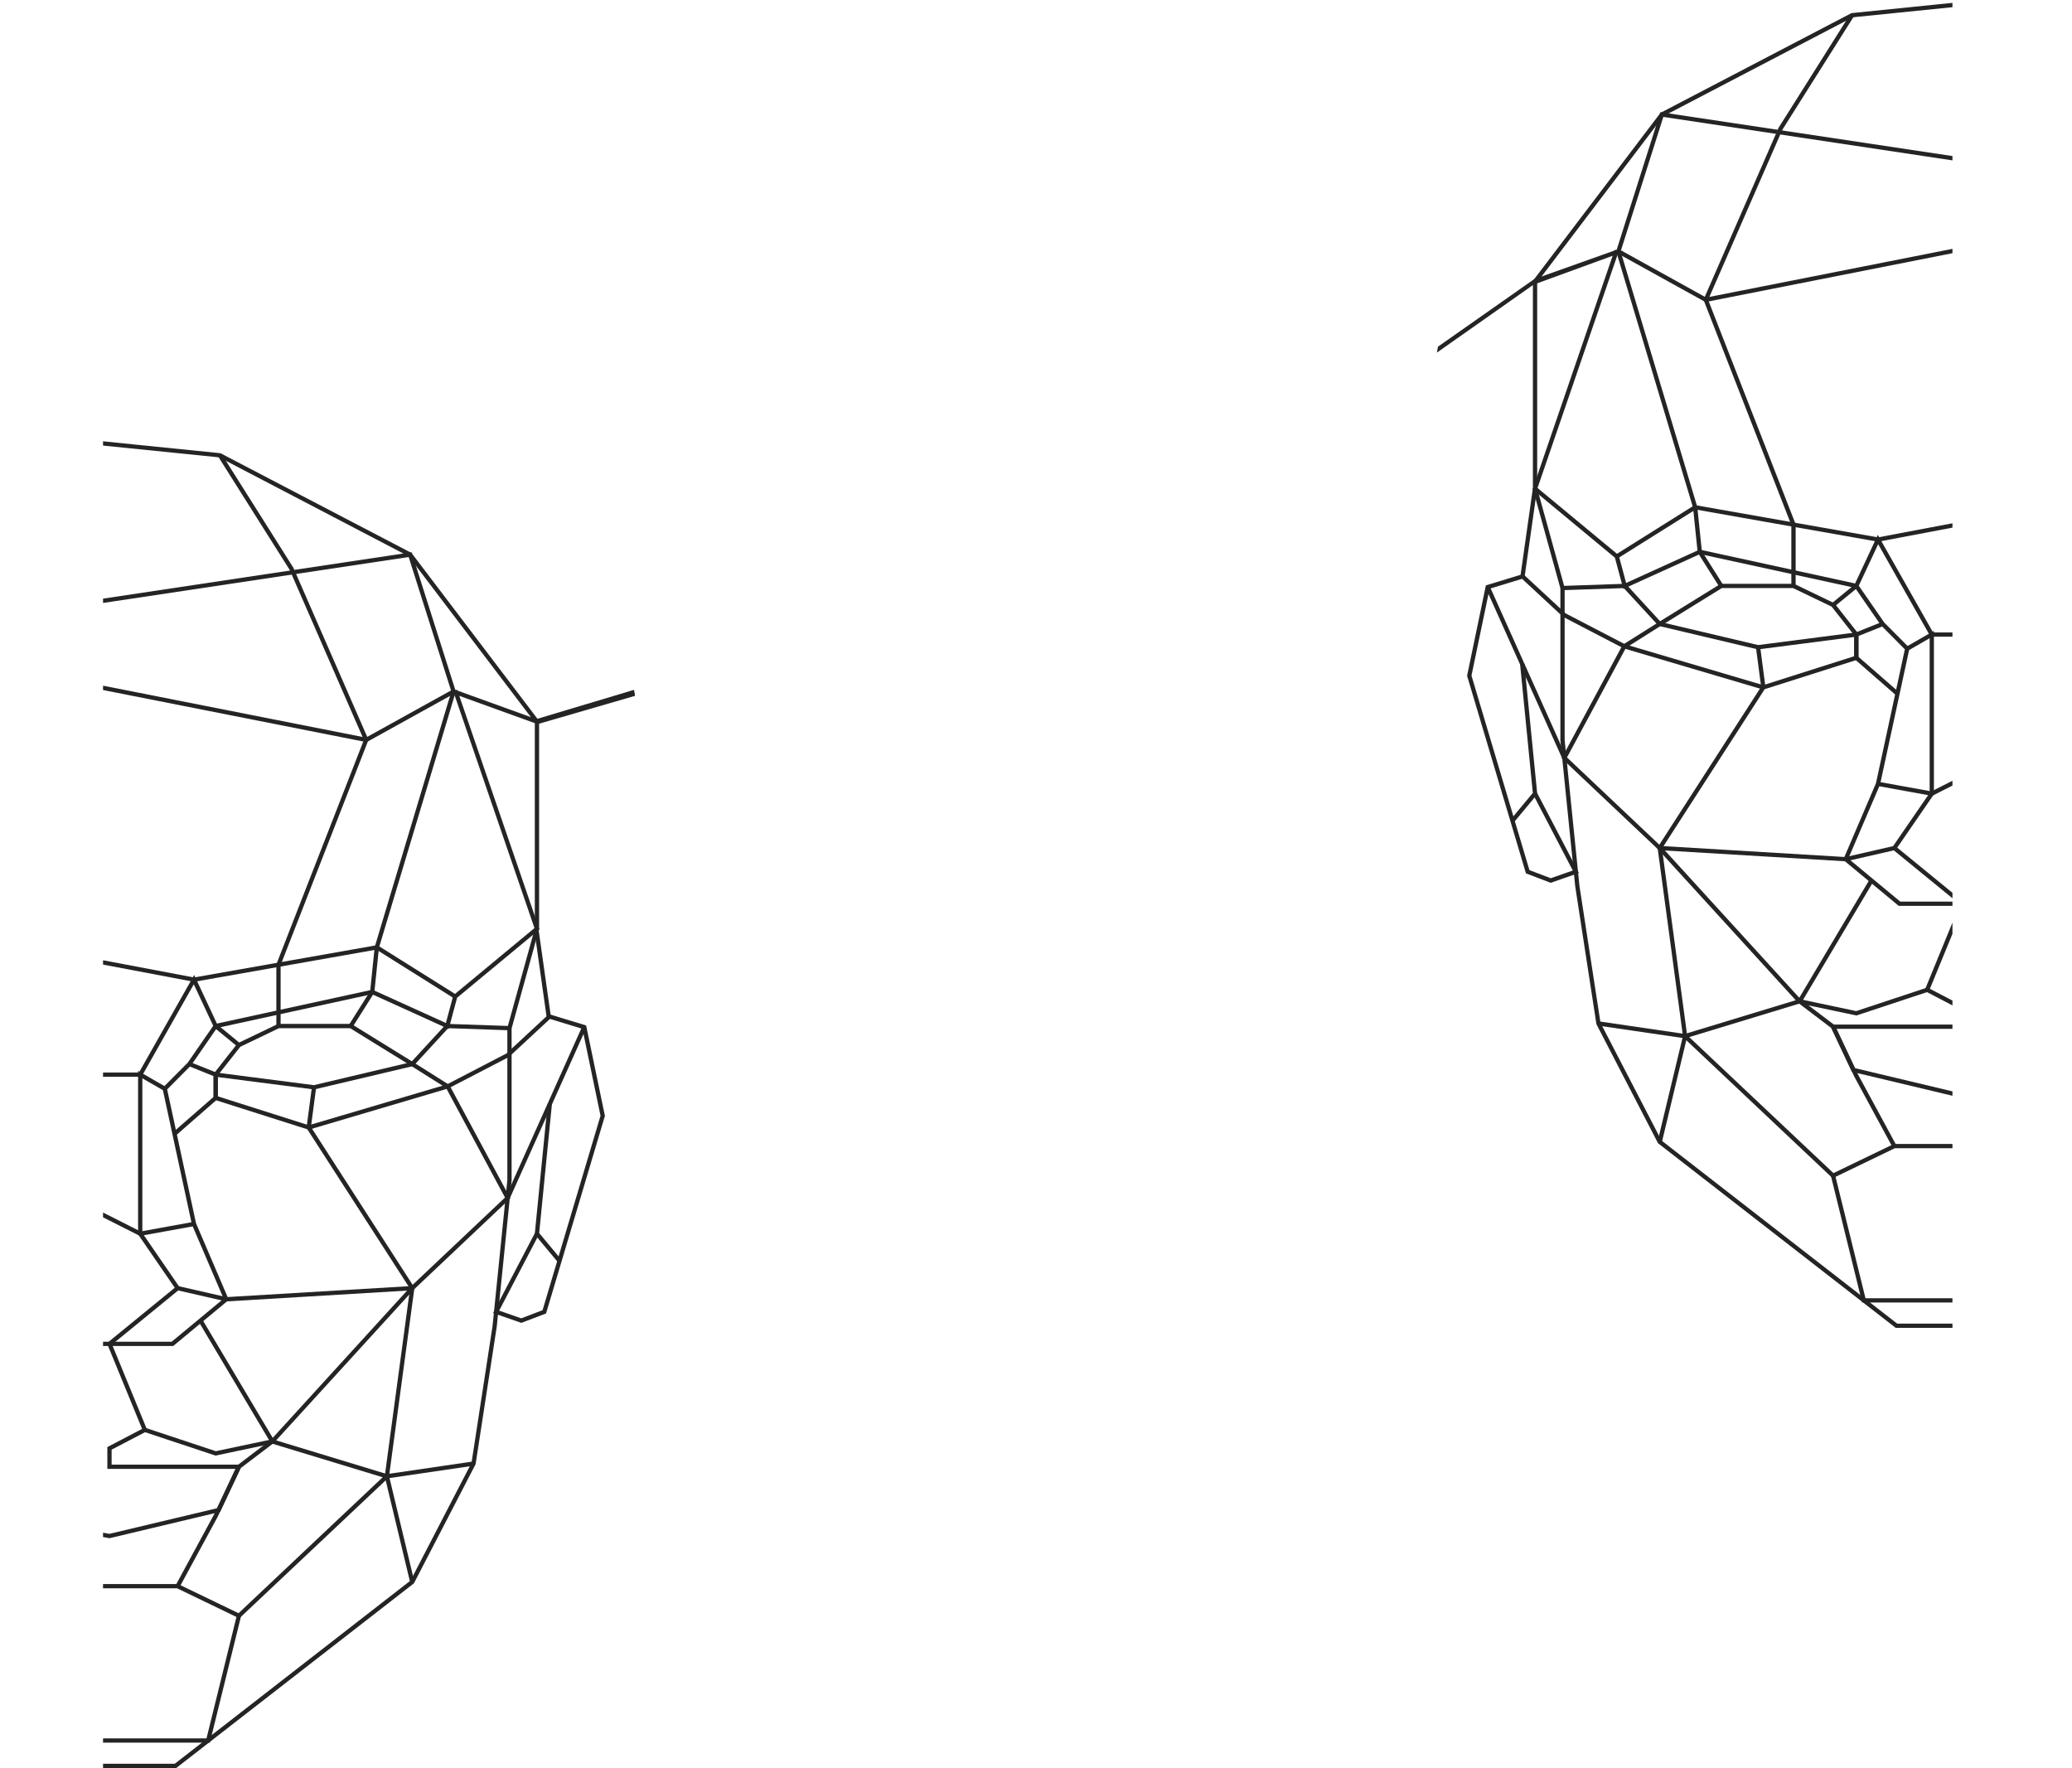 <svg xmlns="http://www.w3.org/2000/svg" xmlns:xlink="http://www.w3.org/1999/xlink" viewBox="0 0 470.56 401.48"><defs><style>.cls-1{fill:none;}.cls-2{clip-path:url(#clip-path);}.cls-3{fill:#242424;}.cls-4{clip-path:url(#clip-path-2);}</style><clipPath id="clip-path" transform="translate(0 0)"><rect class="cls-1" x="307.47" width="135.94" height="320.64"/></clipPath><clipPath id="clip-path-2" transform="translate(0 0)"><rect class="cls-1" x="23.4" y="97.83" width="130.37" height="316.14"/></clipPath></defs><title>intro-bg-mob</title><g id="Layer_2" data-name="Layer 2"><g id="Capa_1" data-name="Capa 1"><g class="cls-2"><polygon class="cls-3" points="460.07 301.54 430.53 301.54 376.55 259.61 362.55 232.57 362.54 232.49 357.74 201.29 354.37 168.09 354.37 133.6 348.13 111.04 348.13 63.77 377.1 25.63 377.19 25.58 420.47 2.98 420.57 2.97 449.85 0 449.95 0.97 420.76 3.93 377.74 26.39 349.1 64.1 349.1 110.91 355.34 133.47 355.34 168.07 358.7 201.17 363.48 232.26 377.32 258.98 430.86 300.57 460.07 300.57 460.07 301.54"/><polygon class="cls-3" points="468.14 295.78 422.9 295.78 415.73 266.71 430.11 259.77 449.9 259.77 449.9 260.74 430.33 260.74 416.86 267.24 423.66 294.81 468.14 294.81 468.14 295.78"/><polygon class="cls-3" points="415.96 267.33 382.97 236.22 377.41 259.41 376.46 259.18 382.42 234.37 416.63 266.62 415.96 267.33"/><polygon class="cls-3" points="383.26 235.87 362.95 232.9 363.09 231.93 382.13 234.72 376.48 192.81 354.66 172.19 368.52 146.42 376.68 141.28 377.19 142.1 369.26 147.11 355.87 172 377.39 192.34 377.42 192.51 383.26 235.87"/><polygon class="cls-3" points="352.17 200.47 346.54 198.32 346.48 198.09 333.18 153.46 337.45 132.93 345.91 130.35 355.54 139.28 369.07 146.31 400.59 155.63 400.32 156.56 368.71 147.22 354.98 140.08 345.66 131.44 338.29 133.69 334.18 153.42 347.34 197.59 352.18 199.43 357.19 197.68 348.19 180.44 349.05 179.99 358.58 198.23 352.17 200.47"/><polygon class="cls-3" points="421.19 144.39 415.98 137.76 407.2 133.54 391.05 133.54 377.19 142.11 376.68 141.28 390.77 132.57 407.42 132.57 416.61 136.99 421.96 143.79 421.19 144.39"/><polygon class="cls-3" points="449.88 205.71 431.21 205.71 418.59 195.25 426.04 177.86 432.6 147.45 427.15 141.97 421.29 133.49 386.08 125.82 368.66 133.73 366.75 126.64 348.05 111.13 348.16 110.82 366.71 56.72 367.63 57.03 349.18 110.81 367.61 126.08 369.3 132.38 385.97 124.8 421.87 132.62 427.93 141.38 433.66 147.14 433.61 147.4 426.97 178.15 426.95 178.2 419.76 194.96 431.56 204.74 449.88 204.74 449.88 205.71"/><polygon class="cls-3" points="429.79 260.49 421.15 244.54 415.91 233.46 408.07 227.51 424.6 199.7 425.44 200.2 409.35 227.26 416.69 232.82 422.02 244.1 430.64 260.02 429.79 260.49"/><polygon class="cls-3" points="445.68 249.37 420.57 243.38 415.53 232.66 445.21 232.66 445.21 229.25 437.05 224.99 445.11 205.37 430.09 193.1 419.22 195.59 419.15 195.59 376.91 193.06 376.96 192.09 419.13 194.62 430.34 192.05 446.28 205.08 438.29 224.54 446.18 228.66 446.18 233.63 417.06 233.63 421.25 242.55 445.71 248.38 470.38 243.88 470.56 244.84 445.68 249.37"/><polygon class="cls-3" points="430.62 192.85 429.82 192.3 438.23 180.07 438.23 144.93 433.38 147.72 432.89 146.88 439.2 143.26 439.2 180.37 439.12 180.49 430.62 192.85"/><polygon class="cls-3" points="449.88 144.58 438.43 144.58 426.54 123.58 421.97 133.36 416.6 137.75 415.99 137 421.18 132.75 426.46 121.46 439 143.61 449.88 143.61 449.88 144.58"/><polygon class="cls-3" points="367.44 126.77 366.92 125.95 384.88 114.68 385.06 114.72 426.5 122.03 449.79 117.62 449.97 118.57 426.51 123.02 426.42 123 385.08 115.7 367.44 126.77"/><polygon class="cls-3" points="390.5 133.31 385.55 125.48 384.5 115.29 367.23 57.72 348.27 64.64 326.33 80.07 326.57 78.72 348.43 63.38 367.87 56.46 368.01 56.95 385.46 115.1 386.5 125.15 391.32 132.79 390.5 133.31"/><polygon class="cls-3" points="387.31 68.59 366.96 57.32 377.08 25.47 451.6 36.67 451.46 37.63 377.75 26.55 368.13 56.85 387.47 67.57 451.44 54.92 451.63 55.87 387.31 68.59"/><rect class="cls-3" x="337.14" y="120.45" width="20.12" height="0.97" transform="translate(178.65 447.68) rotate(-81.92)"/><rect class="cls-3" x="346.08" y="131.45" width="0.97" height="42.51" transform="translate(-32.14 155.17) rotate(-24.15)"/><polygon class="cls-3" points="343.86 186.68 343.12 186.06 348.11 180.06 345.22 150.84 346.19 150.74 349.12 180.37 343.86 186.68"/><polygon class="cls-3" points="421.61 230.6 408.45 227.83 376.32 192.63 400.14 155.68 421.09 149.02 421.09 144.65 399.23 147.47 376.68 142.13 368.77 133.55 354.87 134.02 354.84 133.05 369.19 132.56 377.19 141.26 399.28 146.48 422.06 143.54 422.06 149.73 400.77 156.5 377.55 192.52 408.96 226.94 421.55 229.6 437.52 224.31 437.82 225.23 421.61 230.6"/><polygon class="cls-3" points="454.58 181.93 448.31 175.91 438.79 180.73 426.42 178.48 426.59 177.53 438.64 179.71 448.48 174.73 455.25 181.23 454.58 181.93"/><polygon class="cls-3" points="430.5 157.8 421.09 149.59 421.09 143.77 427.37 141.24 427.73 142.15 422.06 144.42 422.06 149.15 431.14 157.07 430.5 157.8"/><rect class="cls-3" x="399.37" y="146.93" width="0.97" height="9.2" transform="translate(-16.35 53.47) rotate(-7.5)"/><polygon class="cls-3" points="407.8 133.05 406.82 133.05 406.82 119.23 386.87 68.07 403.93 29 420.21 3.19 421.03 3.71 404.77 29.48 387.92 68.09 407.8 119.04 407.8 133.05"/><rect class="cls-3" x="382.11" y="230.85" width="27.19" height="0.97" transform="translate(-50.2 125.17) rotate(-16.92)"/></g><g class="cls-4"><polygon class="cls-3" points="10.49 401.48 40.03 401.48 94 359.55 108.01 332.5 108.02 332.43 112.82 301.23 116.19 268.03 116.19 233.54 122.43 210.98 122.43 163.71 93.46 125.57 93.37 125.52 50.08 102.92 49.99 102.91 20.71 99.94 20.61 100.9 49.8 103.86 92.82 126.33 121.46 164.03 121.46 210.84 115.22 233.41 115.22 268.01 111.86 301.1 107.08 332.2 93.24 358.91 39.7 400.51 10.49 400.51 10.49 401.48"/><polygon class="cls-3" points="2.42 395.72 47.66 395.72 54.83 366.65 40.45 359.71 20.66 359.71 20.66 360.68 40.23 360.68 53.7 367.18 46.9 394.75 2.42 394.75 2.42 395.72"/><polygon class="cls-3" points="54.6 367.26 87.59 336.16 93.15 359.35 94.09 359.12 88.14 334.3 53.93 366.56 54.6 367.26"/><polygon class="cls-3" points="87.3 335.81 107.61 332.83 107.47 331.87 88.43 334.66 94.08 292.75 115.9 272.13 102.04 246.36 93.88 241.22 93.36 242.04 101.3 247.04 114.69 271.94 93.16 292.28 93.14 292.45 87.3 335.81"/><polygon class="cls-3" points="118.39 300.4 124.02 298.26 124.08 298.03 137.38 253.4 133.11 232.86 124.65 230.29 115.02 239.22 101.49 246.25 69.97 255.57 70.24 256.5 101.85 247.15 115.58 240.02 124.9 231.38 132.27 233.63 136.38 253.36 123.22 297.52 118.38 299.37 113.36 297.62 122.37 280.38 121.51 279.93 111.98 298.16 118.39 300.4"/><polygon class="cls-3" points="49.36 244.33 54.58 237.7 63.36 233.48 79.51 233.48 93.37 242.04 93.88 241.22 79.79 232.51 63.14 232.51 53.95 236.92 48.6 243.73 49.36 244.33"/><polygon class="cls-3" points="20.68 305.65 39.34 305.65 51.97 295.18 44.52 277.79 37.96 247.39 43.41 241.91 49.27 233.43 84.48 225.76 101.9 233.67 103.81 226.57 122.51 211.07 122.4 210.75 103.84 156.65 102.93 156.97 121.38 210.75 102.95 226.02 101.26 232.31 84.59 224.74 48.69 232.56 42.63 241.32 36.9 247.08 36.95 247.34 43.59 278.09 43.61 278.13 50.79 294.9 38.99 304.68 20.68 304.68 20.68 305.65"/><polygon class="cls-3" points="40.77 360.42 49.41 344.48 54.65 333.39 62.49 327.44 45.95 299.64 45.12 300.13 61.21 327.19 53.87 332.76 48.54 344.04 39.91 359.96 40.77 360.42"/><polygon class="cls-3" points="24.88 349.3 49.99 343.32 55.03 332.59 25.35 332.59 25.35 329.19 33.51 324.93 25.45 305.31 40.47 293.04 51.34 295.53 51.41 295.53 93.65 293 93.59 292.03 51.42 294.55 40.22 291.99 24.28 305.01 32.27 324.48 24.38 328.6 24.38 333.56 53.5 333.56 49.31 342.49 24.85 348.31 0.17 343.82 0 344.78 24.88 349.3"/><polygon class="cls-3" points="39.94 292.79 40.74 292.24 32.33 280 32.33 244.87 37.18 247.66 37.67 246.81 31.36 243.19 31.36 280.31 31.44 280.43 39.94 292.79"/><polygon class="cls-3" points="20.68 244.52 32.13 244.52 44.01 223.52 48.59 233.3 53.95 237.69 54.57 236.94 49.38 232.69 44.1 221.4 31.56 243.55 20.68 243.55 20.68 244.52"/><polygon class="cls-3" points="103.12 226.71 103.64 225.89 85.68 214.62 85.5 214.65 44.06 221.97 20.77 217.56 20.59 218.51 44.05 222.95 44.14 222.94 85.48 215.64 103.12 226.71"/><polygon class="cls-3" points="80.06 233.25 85.01 225.41 86.06 215.23 103.33 157.66 122.08 164.44 144.23 158.01 143.99 156.65 121.8 163.3 102.69 156.39 102.55 156.88 85.1 215.03 84.06 225.09 79.24 232.73 80.06 233.25"/><polygon class="cls-3" points="83.25 168.53 103.59 157.26 93.48 125.41 18.95 136.61 19.1 137.57 92.81 126.49 102.43 156.79 83.09 167.5 19.12 154.86 18.93 155.81 83.25 168.53"/><rect class="cls-3" x="122.87" y="210.81" width="0.97" height="20.12" transform="matrix(0.99, -0.14, 0.14, 0.99, -29.83, 19.54)"/><rect class="cls-3" x="102.74" y="252.15" width="42.51" height="0.97" transform="translate(-157.26 262.41) rotate(-65.85)"/><polygon class="cls-3" points="126.69 286.62 127.44 286 122.45 280 125.34 250.77 124.37 250.68 121.44 280.31 126.69 286.62"/><polygon class="cls-3" points="48.95 330.54 62.1 327.76 94.23 292.56 70.42 255.62 49.47 248.96 49.47 244.58 71.33 247.4 93.88 242.07 101.79 233.48 115.69 233.96 115.72 232.99 101.37 232.5 93.37 241.19 71.28 246.42 48.5 243.48 48.5 249.67 69.79 256.44 93.01 292.46 61.6 326.88 49.01 329.54 33.04 324.24 32.74 325.16 48.95 330.54"/><polygon class="cls-3" points="15.98 281.87 22.25 275.85 31.77 280.66 44.14 278.42 43.97 277.46 31.92 279.65 22.08 274.67 15.3 281.17 15.98 281.87"/><polygon class="cls-3" points="40.06 257.74 49.47 249.53 49.47 243.7 43.19 241.18 42.83 242.08 48.5 244.36 48.5 249.09 39.42 257.01 40.06 257.74"/><rect class="cls-3" x="66.1" y="250.99" width="9.2" height="0.97" transform="translate(-187.84 288.76) rotate(-82.5)"/><polygon class="cls-3" points="62.76 232.99 63.73 232.99 63.73 219.16 83.69 168 66.63 128.93 50.35 103.13 49.53 103.65 65.79 129.42 82.64 168.03 62.76 218.98 62.76 232.99"/><rect class="cls-3" x="74.37" y="317.68" width="0.97" height="27.19" transform="translate(-263.86 306.49) rotate(-73.08)"/></g></g></g></svg>